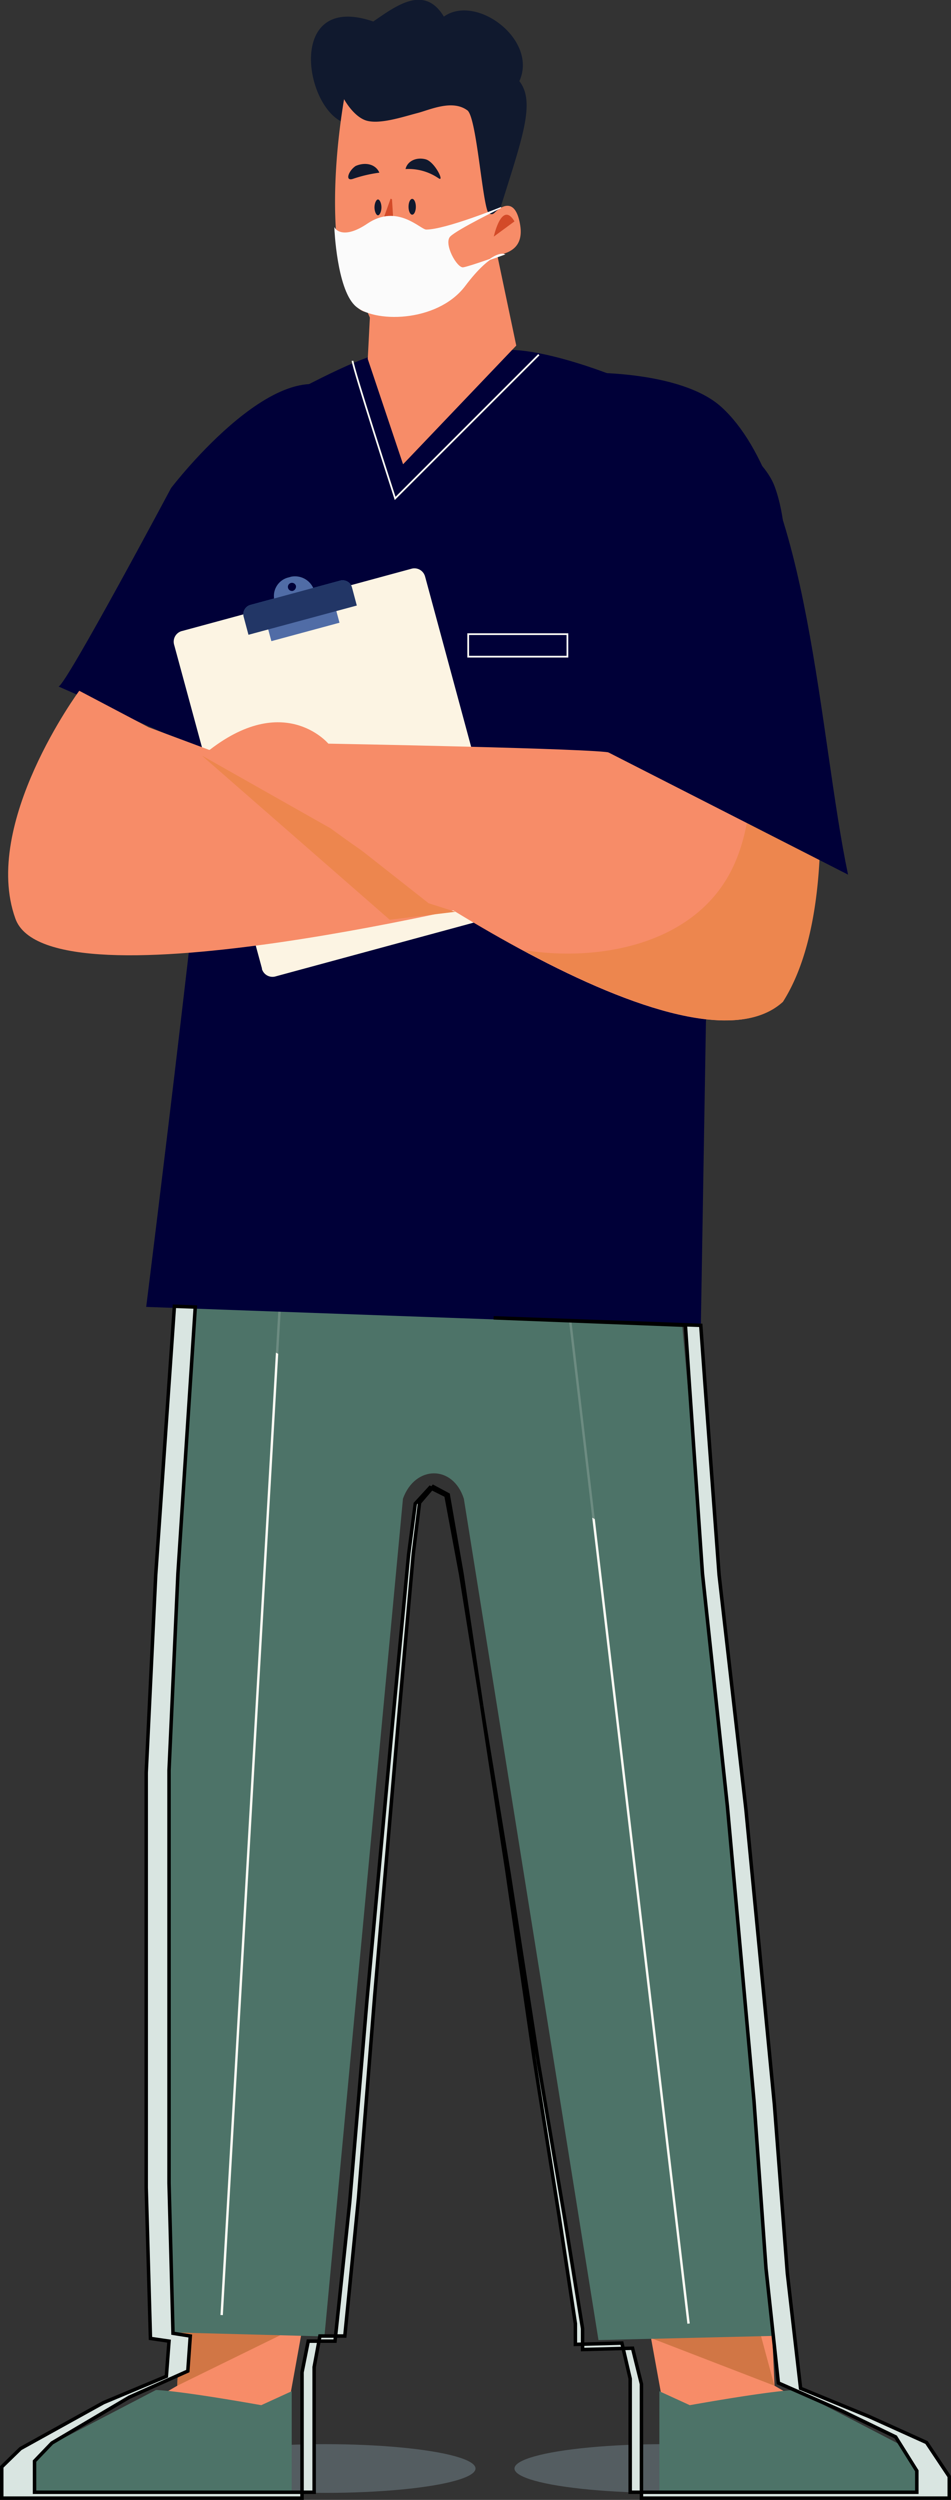 <svg id="Calque_1" data-name="Calque 1" xmlns="http://www.w3.org/2000/svg" viewBox="0 0 272.87 717.18"><rect x="0" y="0" width="272.87" height="717.18" fill="#333333" stroke="none"/><defs><style>.cls-1{fill:#bbe3f1;opacity:0.24;}.cls-1,.cls-6,.cls-8{isolation:isolate;}.cls-2{fill:#f78c68;}.cls-3{fill:#d17645;}.cls-4,.cls-6{fill:#4d7368;}.cls-18,.cls-5{fill:none;stroke:#fbfaf4;}.cls-17,.cls-18,.cls-19,.cls-5{stroke-miterlimit:10;}.cls-5{stroke-width:0.69px;}.cls-6{opacity:0.82;}.cls-7,.cls-8{fill:#000038;}.cls-8{opacity:0.43;}.cls-9{fill:#223666;}.cls-10{fill:#3e84c2;}.cls-11{fill:#506ca6;}.cls-12{fill:#fcf4e3;}.cls-13{fill:#ed864e;}.cls-14{fill:#10192e;}.cls-15{fill:#d34a28;}.cls-16{fill:#fff;}.cls-17{fill:#fbfbfb;stroke:#fbfbfb;stroke-width:0.28px;}.cls-18{stroke-width:0.5px;}.cls-19{fill:#d9e5e1;stroke:#000;}</style></defs><title>illustration page doc1</title><g id="Groupe_63" data-name="Groupe 63"><ellipse id="Ellipse_27" data-name="Ellipse 27" class="cls-1" cx="93.3" cy="708.18" rx="43.14" ry="6.99"/><ellipse id="Ellipse_28" data-name="Ellipse 28" class="cls-1" cx="190.76" cy="708.18" rx="43.14" ry="6.99"/><g id="Groupe_51" data-name="Groupe 51"><g id="Groupe_50" data-name="Groupe 50"><path id="Tracé_376" data-name="Tracé 376" class="cls-2" d="M223.3,684.88,231,727.32h65.15v-5.06l-37-21.48-.7-15.2Z" transform="translate(-36.91 -16.35)"/><path id="Tracé_377" data-name="Tracé 377" class="cls-3" d="M259.11,700.77l-6.64-24.62-34.06,8.91Z" transform="translate(-36.91 -16.35)"/><path id="Tracé_378" data-name="Tracé 378" class="cls-4" d="M265.05,702s-5.59,0-30.22,4.36l-8.73-4v29l81-.35h0a11,11,0,0,0-5.76-10.13Z" transform="translate(-36.91 -16.35)"/></g></g><g id="Groupe_52" data-name="Groupe 52"><path id="Tracé_379" data-name="Tracé 379" class="cls-2" d="M123.57,684.88l-7.68,42.44H50.57v-5.06l37.2-21.48.7-15.2Z" transform="translate(-36.91 -16.35)"/><path id="Tracé_380" data-name="Tracé 380" class="cls-3" d="M87.77,700.77l.7-15.2,33.18-1.4Z" transform="translate(-36.91 -16.35)"/><path id="Tracé_381" data-name="Tracé 381" class="cls-4" d="M81.66,702s5.59,0,30.21,4.36l8.74-4v29l-81-.35h0a11,11,0,0,1,5.77-10.13Z" transform="translate(-36.91 -16.35)"/></g><g id="Groupe_53" data-name="Groupe 53"><path id="Tracé_382" data-name="Tracé 382" class="cls-4" d="M223.83,306.39l36.5,380.06-51.7,1.23L170,446.3c-3.15-9.78-14-9.61-17.47,0L130,686.63l-47-1.23s-9.25-216,18.87-390.88Z" transform="translate(-36.91 -16.35)"/><line id="Ligne_6" data-name="Ligne 6" class="cls-5" x1="82.64" y1="333.71" x2="63.6" y2="664.16"/><line id="Ligne_7" data-name="Ligne 7" class="cls-5" x1="197.57" y1="666.61" x2="158.62" y2="336.68"/><path id="Tracé_383" data-name="Tracé 383" class="cls-6" d="M90.57,391.1,239.2,468.65,232.56,395Z" transform="translate(-36.91 -16.35)"/></g><path id="Tracé_384" data-name="Tracé 384" class="cls-7" d="M137,131.21,115.54,240.55,53.71,213.3C55.81,213,86,156.36,86,156.36S119.56,112.35,137,131.21Z" transform="translate(-36.91 -16.35)"/><g id="Groupe_54" data-name="Groupe 54"><path id="Tracé_385" data-name="Tracé 385" class="cls-7" d="M113.27,133C153.61,111.48,148,116.72,183,116.72c19,0,69.51,21.31,76.15,39.12,6.29,16.77,1.57,45.41,2.27,48.21l-20.09-6.11L238,397,78.86,391.28S98.77,231.82,99.47,205.79C99.47,204.22,110.65,134.36,113.27,133Z" transform="translate(-36.91 -16.35)"/></g><path id="Tracé_386" data-name="Tracé 386" class="cls-8" d="M234.48,170.51l-74.23,223,76.68,2.27Z" transform="translate(-36.91 -16.35)"/><g id="Groupe_57" data-name="Groupe 57"><g id="Groupe_56" data-name="Groupe 56"><g id="Groupe_55" data-name="Groupe 55"><path id="Tracé_387" data-name="Tracé 387" class="cls-2" d="M144,88.6l-1.57,30.74,10.13,30.21,32.48-34.06-5.76-27.42Z" transform="translate(-36.91 -16.35)"/></g></g><path id="Tracé_388" data-name="Tracé 388" class="cls-2" d="M176.85,88.77s-23.58,37.38-33.36,19.56c-2.8-5.06-7.69-22.53-7.69-22.53s41.22,1,41.39,1.22" transform="translate(-36.91 -16.35)"/></g><g id="Groupe_59" data-name="Groupe 59"><g id="Groupe_58" data-name="Groupe 58"><rect id="Rectangle_67" data-name="Rectangle 67" class="cls-9" x="168.09" y="234.42" width="7.16" height="7.16" transform="translate(-93.1 36.72) rotate(-15.13)"/><path id="Tracé_389" data-name="Tracé 389" class="cls-10" d="M136.67,190.77l-25.85,7a2.78,2.78,0,0,1-3.31-1.92l-.7-2.62a2.78,2.78,0,0,1,1.92-3.32l25.85-7a2.78,2.78,0,0,1,3.31,1.92l.7,2.62A2.78,2.78,0,0,1,136.67,190.77Z" transform="translate(-36.91 -16.35)"/><path id="Tracé_390" data-name="Tracé 390" class="cls-11" d="M120.26,181.86l-.7.18a5.47,5.47,0,0,0-3.87,6.71.36.36,0,0,0,0,.1V189l11.36-3.14v-.17a5.78,5.78,0,0,0-6.81-3.85Zm.7,4a1.17,1.17,0,1,1,.87-1.4,1.31,1.31,0,0,1-.88,1.4Z" transform="translate(-36.91 -16.35)"/><path id="Tracé_391" data-name="Tracé 391" class="cls-12" d="M181.74,278.62l-65.67,17.82a3.17,3.17,0,0,1-4-2.08c0-.06,0-.13,0-.19L86.9,201.42a3.17,3.17,0,0,1,2.07-4l.2-.05,65.67-17.82a3.16,3.16,0,0,1,4,2.08l.06.19L184,274.61a3.24,3.24,0,0,1-2.22,4Z" transform="translate(-36.91 -16.35)"/><rect id="Rectangle_68" data-name="Rectangle 68" class="cls-11" x="113.6" y="191.28" width="20.25" height="6.46" transform="translate(-83.41 22.7) rotate(-15.13)"/><path id="Tracé_392" data-name="Tracé 392" class="cls-9" d="M139.29,190.07l-31.09,8.39-1.4-5.24a2.79,2.79,0,0,1,1.93-3.32l25.84-7a2.79,2.79,0,0,1,3.32,1.92Z" transform="translate(-36.91 -16.35)"/></g></g><path id="Tracé_393" data-name="Tracé 393" class="cls-2" d="M59.65,214.52S31.53,252.6,41.31,279.85c9.61,27.24,145-6.82,145-6.82L118,232.33l-21.14-.87L79.56,225Z" transform="translate(-36.91 -16.35)"/><path id="Tracé_394" data-name="Tracé 394" class="cls-13" d="M167.59,277.93l-7.69-2.45-44.36-34.93-20.61-7.34,53.8,47Z" transform="translate(-36.91 -16.35)"/><path id="Tracé_395" data-name="Tracé 395" class="cls-2" d="M131.78,254s101.3,75.45,129.6,49.77c24.63-38.77-3.14-134-3.14-134l-43.67,18s.7,45.76-2.45,44.54c-3.32-1.22-81-2.62-81-2.62s-13.27-15.89-36.15,3.49Z" transform="translate(-36.91 -16.35)"/><path id="Tracé_396" data-name="Tracé 396" class="cls-13" d="M189.77,289.28c20.43,2.62,45.41-2.45,56.24-21.83,6.81-12.23,7-27.77,6.11-41.22-1.05-15.72-4-31.09-5.59-46.81a5,5,0,0,0-.87-2.45l15.2-8.21s25.32,96.24.7,135c-14,12.75-45.94.53-74.58-14.84C187.85,289.1,188.72,289.1,189.77,289.28Z" transform="translate(-36.91 -16.35)"/><path id="Tracé_397" data-name="Tracé 397" class="cls-7" d="M280.24,267.27C272,228.15,269.07,156,243.91,133.13c-11.52-10.48-39.47-10.65-48.73-9.25-5.06.7,4.72,0,5.77,4.89L211.08,232Z" transform="translate(-36.91 -16.35)"/><g id="Groupe_61" data-name="Groupe 61"><path id="Tracé_398" data-name="Tracé 398" class="cls-14" d="M137.2,49.12a10.69,10.69,0,0,0,4.36,4c3.67,1.4,12.23,3.32,16.42.35,4-3,7.69-3,8.91-2.27l9.26,29.17-.7.35.52,1,9.26-4.89-5.59,1.92c6.81-22,11.18-32.83,6.29-39.12,5.41-11.88-12.4-25.15-21.66-18.51-5.59-9.26-13.63-3.15-20.26,1.4-24.45-8.39-20.09,23.58-8.91,28.82C136,53.31,135.63,47.9,137.2,49.12Zm43,29-2.1,1a10.27,10.27,0,0,1,4-2.44Z" transform="translate(-36.91 -16.35)"/><path id="Tracé_399" data-name="Tracé 399" class="cls-2" d="M176.85,77.07a1.15,1.15,0,0,0,1.5.64,1.37,1.37,0,0,0,.42-.29c1.92-1.92,5.94-4.54,7.33,3.14,1.92,10.31-9.08,8.56-9.95,10a37.16,37.16,0,0,1-11.53,12.92c-4,2.8-13.1,5.59-23.23,2.27-7.51-2.44-11.18-28.29-5.76-60.95,0,0,2.62,4.89,6.28,6.11,3.85,1.22,10.48-1,14.68-2.1,3.49-.87,9.95-4,14.32-.87C173.53,49.3,175.1,72.53,176.85,77.07Z" transform="translate(-36.91 -16.35)"/><path id="Tracé_400" data-name="Tracé 400" class="cls-15" d="M184.53,79.86l-5.94,4.37S180.87,73.75,184.53,79.86Z" transform="translate(-36.91 -16.35)"/><g id="Groupe_60" data-name="Groupe 60"><path id="Tracé_401" data-name="Tracé 401" class="cls-14" d="M162.7,67.46c1.92,1.4-1-4.71-3.67-5.41s-5.24.52-5.76,2.8a15.21,15.21,0,0,1,9.43,2.62Z" transform="translate(-36.91 -16.35)"/><path id="Tracé_402" data-name="Tracé 402" class="cls-14" d="M138.25,67.64c-2.45.87-1.4-2.27.7-3.67,2.79-1.22,5.76-.53,6.81,1.92A38.64,38.64,0,0,0,138.25,67.64Z" transform="translate(-36.91 -16.35)"/><path id="Tracé_403" data-name="Tracé 403" class="cls-15" d="M148.9,73.57l-3,8.39c0,.18,0,.35.18.35l3.66.18c.18,0,.18-.18.18-.35l-.53-8.56C149.25,73.4,148.9,73.23,148.9,73.57Z" transform="translate(-36.91 -16.35)"/><ellipse id="Ellipse_29" data-name="Ellipse 29" class="cls-14" cx="118.27" cy="59.32" rx="1.05" ry="2.27"/><path id="Tracé_404" data-name="Tracé 404" class="cls-14" d="M144.36,75.84c0,1.23.52,2.28,1,2.28s1-1.05,1-2.28-.52-2.27-1-2.27S144.36,74.62,144.36,75.84Z" transform="translate(-36.91 -16.35)"/><path id="Tracé_405" data-name="Tracé 405" class="cls-16" d="M142.44,85.45s12.22.35,13.8.18c0,0-4.72,7.16-8.91,6.81C143.31,92.09,142.44,85.45,142.44,85.45Z" transform="translate(-36.91 -16.35)"/></g></g><path id="Tracé_406" data-name="Tracé 406" class="cls-17" d="M133,82s.7,16.77,5.76,21.83,23.4,5.07,31.44-5.41c7.86-10.48,11.35-9.09,11.35-9.09s-9.61,3.5-11.7,3.85c-1.92.35-5.94-7-3.84-9.09s14.67-8.21,14.67-8.21-15.89,6.47-21.48,6.47c-1.75,0-8.21-7.51-16.77-1.75C135.28,85.45,133,82,133,82Z" transform="translate(-36.91 -16.35)"/><g id="Groupe_62" data-name="Groupe 62"><path id="Tracé_407" data-name="Tracé 407" class="cls-18" d="M138.07,119.86c0,1.75,12.22,39.48,12.22,39.48l41.23-41.23" transform="translate(-36.91 -16.35)"/><rect id="Rectangle_69" data-name="Rectangle 69" class="cls-18" x="134.34" y="181.93" width="28.47" height="6.46"/></g></g><polygon class="cls-19" points="9.91 714.99 86.66 714.99 86.66 716.68 0.5 716.68 0.5 707.71 5.88 702.47 29.69 689.28 47.73 681.73 48.5 671.64 43.17 670.86 41.95 627.59 41.95 508.55 44.68 451.83 50.04 374.75 56.03 374.97 51.05 451.45 48.5 507.89 48.5 626.34 49.64 669.39 54.6 670.17 53.89 680.22 37.08 687.73 14.91 700.85 9.91 706.06 9.91 714.99"/><polygon class="cls-19" points="91.79 670.17 96.28 670.17 96.12 671.64 91.52 671.64 91.79 670.17"/><polygon class="cls-19" points="132.55 451.45 138.22 489.39 132.21 451.83 127.97 429.06 123.88 427.01 124.32 426.5 128.6 428.79 132.55 451.45"/><polygon class="cls-19" points="178.44 672.19 178.8 673.74 167.16 674.05 167.16 672.51 178.44 672.19"/><polygon class="cls-19" points="272.37 710.5 272.37 716.68 184.05 716.68 184.05 714.99 263.06 714.99 263.06 708.84 256.98 699.11 241.6 691.68 223.34 683.64 219.79 650.79 216.34 602.65 208.71 518.2 201.56 451.45 197.8 397.08 196.66 380.2 141.63 378.07 201.07 380.22 202.29 397.19 206.33 451.83 214.01 518.92 222.2 603.78 225.91 652.16 229.71 685.18 249.33 693.25 265.85 700.72 272.37 710.5"/><polygon class="cls-19" points="88.44 671.64 91.52 671.64 90.14 679.07 90.14 714.99 86.66 714.99 86.66 680.58 88.44 671.64"/><polygon class="cls-19" points="123.38 426.76 123.88 427.01 120.39 431.09 118.6 445.6 114.31 493.75 107.52 572.46 102.87 630.54 98.94 670.17 96.28 670.17 100.34 631.81 105.33 573.44 112.63 494.34 117.24 445.96 119.16 431.36 123.38 426.76"/><polygon class="cls-19" points="162.17 637.19 167.16 668.06 167.16 672.51 165.09 672.57 165.09 666.61 160.44 635.89 153.29 590.8 145.42 536.55 138.98 494.51 138.22 489.39 139.13 495.11 146.04 537.35 154.49 591.88 162.17 637.19"/><polygon class="cls-19" points="184.05 683.95 184.05 714.99 180.82 714.99 180.82 682.43 178.8 673.74 181.5 673.67 184.05 683.95"/></svg>